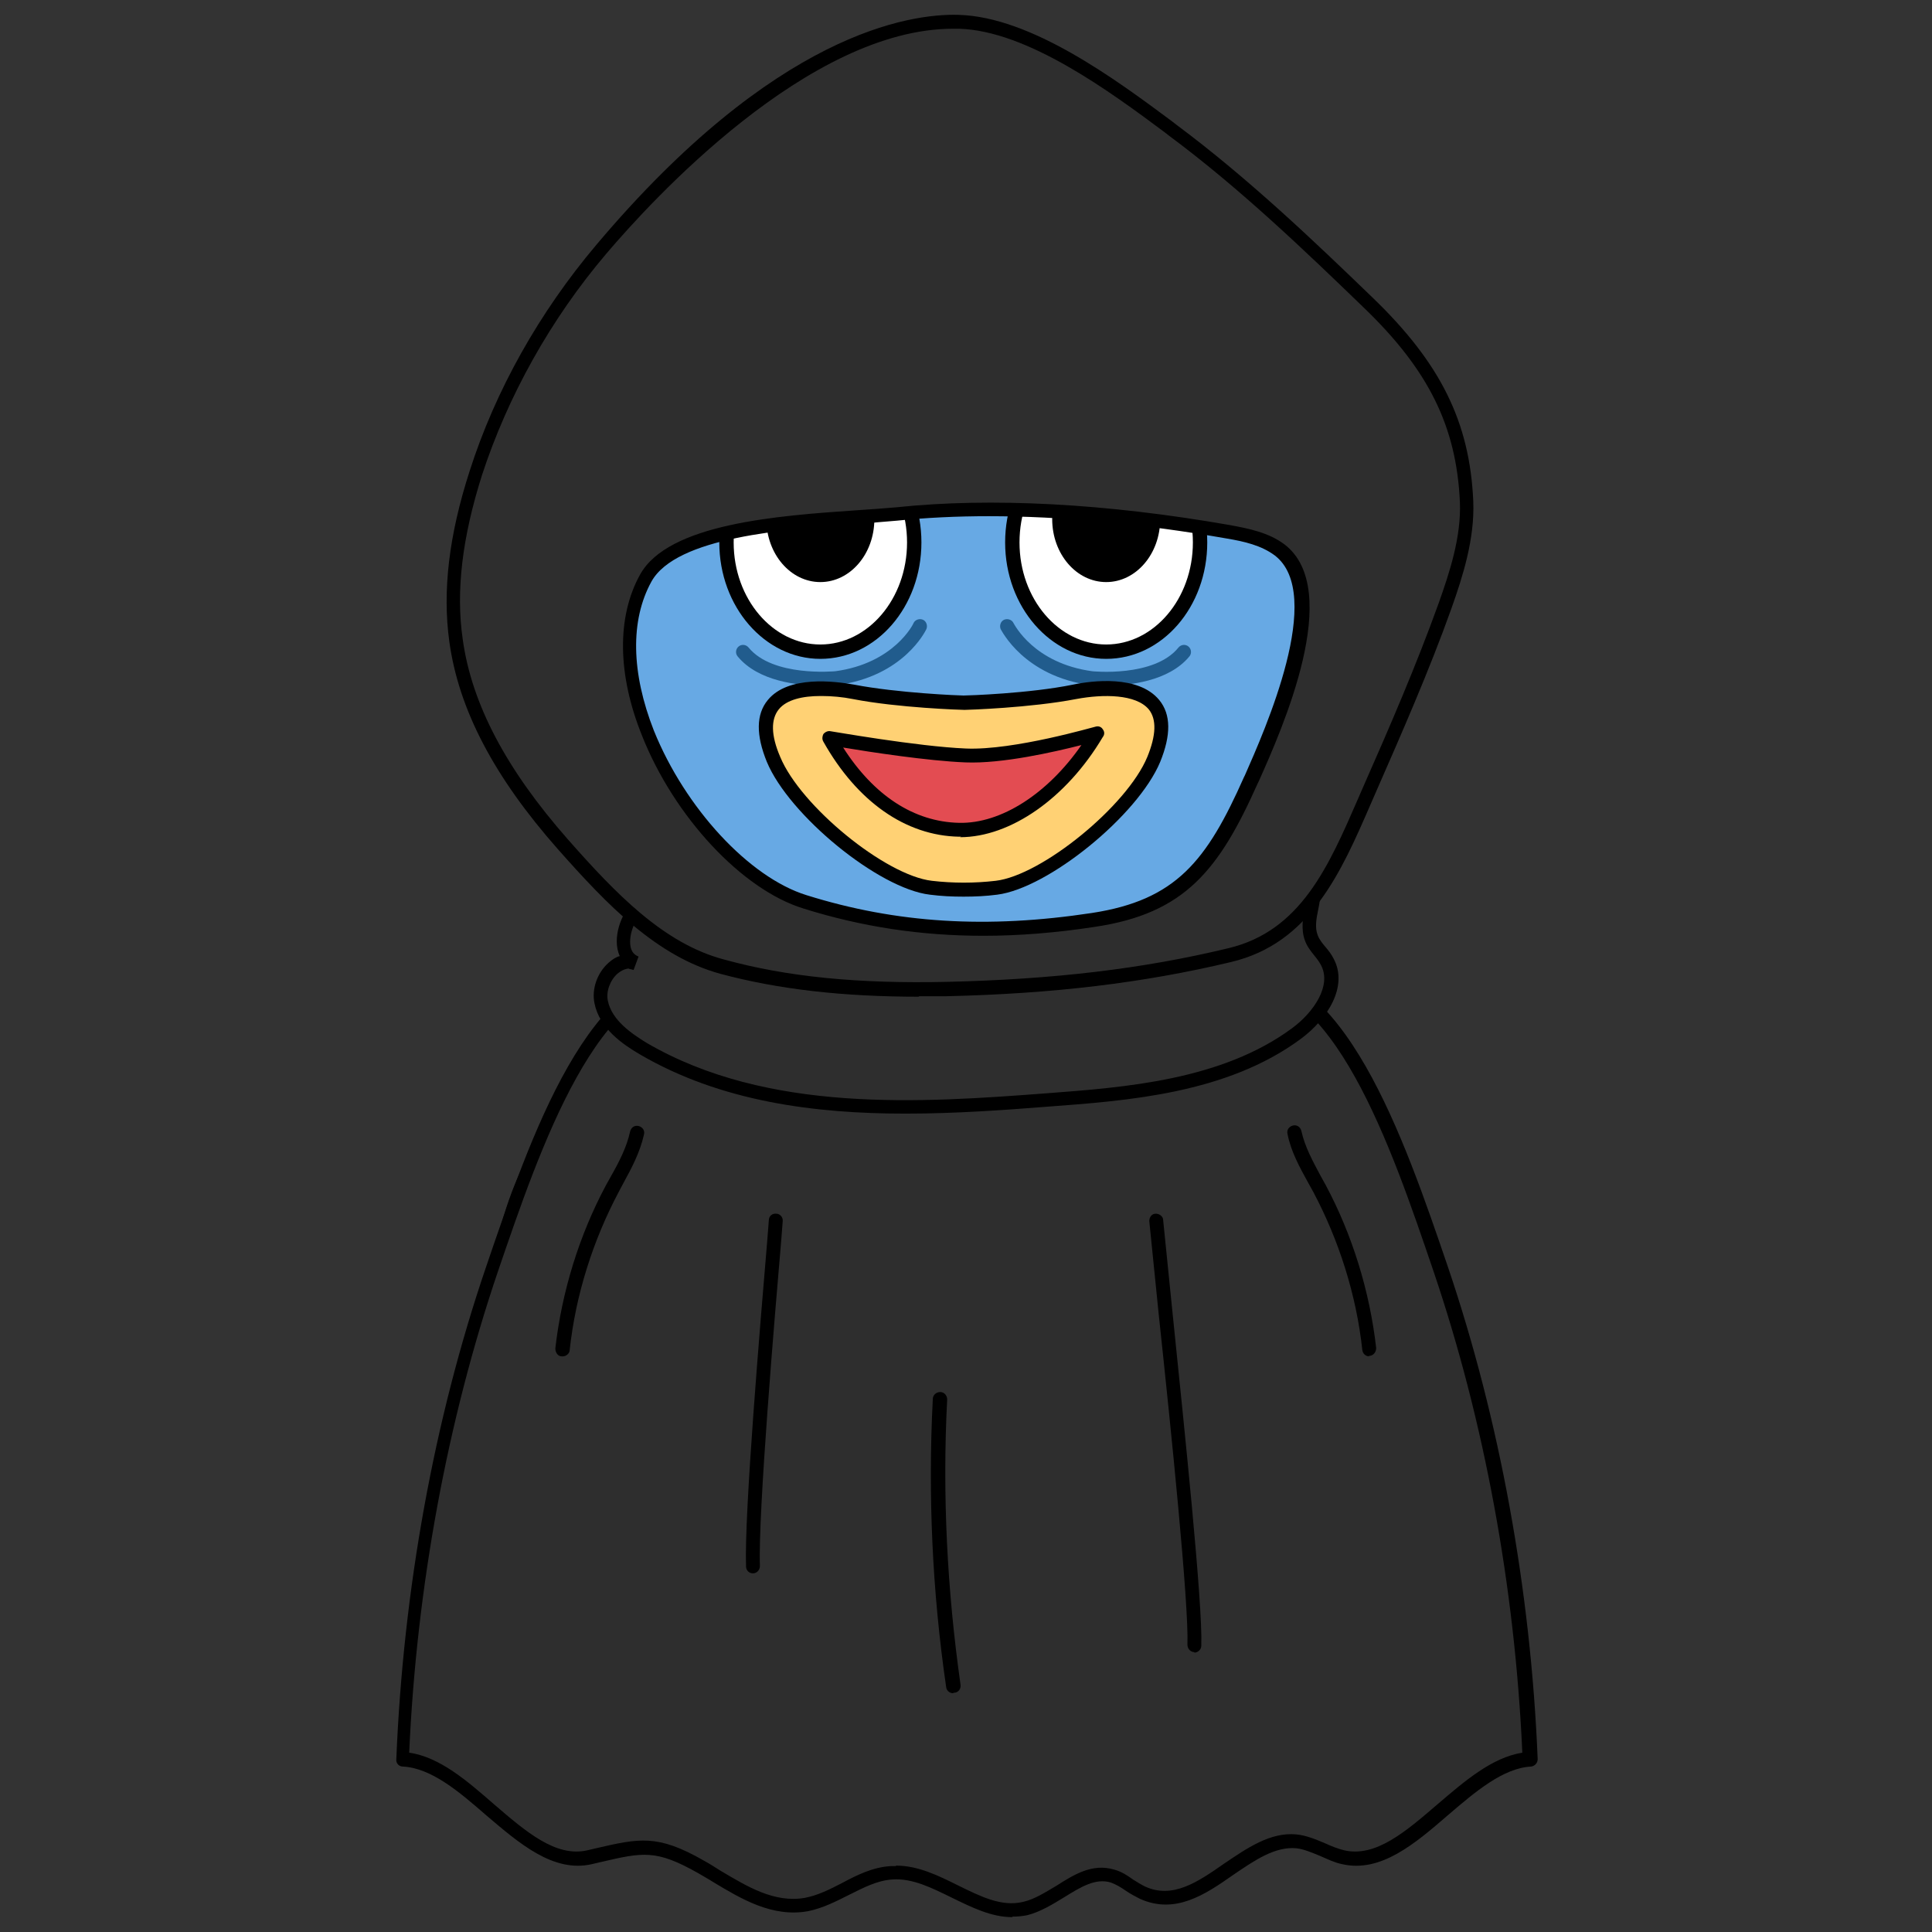 <?xml version="1.0" encoding="UTF-8"?>
<svg xmlns="http://www.w3.org/2000/svg" version="1.1" viewBox="0 0 390 390">
  <rect x="0" y="0" width="390" height="390" fill="#333333" stroke="none"/>
  <!-- Generator: Adobe Illustrator 28.7.1, SVG Export Plug-In . SVG Version: 1.2.0 Build 142)  -->
  <g>
    <g id="_레이어_1" data-name="레이어_1">
      <g>
        <g>
          <g>
            <path d="M164.9,296c-.8.7-.4,6-.5,7.2-.2,2.6-.3,5.1-.5,7.7-.3,5-.6,9.9-.8,14.9-.2,5.1-.4,10.3-.5,15.4,0,4,0,8.1-.4,12.2,0,0-13.4,1-14.9,1.2-5.3.6-10.1,3.2-14.7,5.7-.7.4-1.4.8-1.6,1.6-.1.5,0,1,.2,1.4.8,2.6,2.4,6.5,5.2,7.4,10.8,3.7,27.6,2.2,38.3-1,.4-.1.8-.2,1-.5.3-.3.3-.7.4-1.1,3.6-21.8-1.4-44.6-2.4-66.5,0-1.9-.2-3.9-1.3-5.4-1.1-1.5-6.2-1.4-7.5-.2Z" style="fill: #ffd174;"/>
            <path d="M152.2,374.3c-5.9,0-11.6-.7-16.2-2.3-2.6-.9-4.6-3.7-6.1-8.3-.2-.7-.4-1.4-.2-2.2.3-1.4,1.6-2.1,2.3-2.5,5-2.8,9.9-5.3,15.2-5.9,6.6-.7,11.2-1.1,13.7-1.1.2-2.9.2-5.8.2-8.7v-2.2c0-4.8.2-9.9.5-15.5.2-5,.5-9.9.8-14.9.2-2.6.3-5.1.5-7.7,0-.3,0-.8,0-1.5,0-4.2,0-5.8.9-6.6h0c1.3-1.2,4-1.5,6-1.3,1.2.1,2.9.5,3.7,1.7,1.4,1.9,1.5,4.4,1.6,6.2.3,6.8,1,13.9,1.7,20.7,1.6,15.2,3.2,31,.7,46.2,0,.5-.2,1.2-.7,1.8-.5.6-1.3.9-1.7,1-6.5,1.9-14.9,3.2-23,3.2ZM162.2,354.7c-1.1,0-13.1,1-14.7,1.2-4.9.5-9.3,2.8-14.2,5.6-.7.4-.9.6-.9.7,0,0,0,.2.1.7,1.2,3.6,2.7,5.9,4.3,6.5,10.4,3.6,26.7,2.2,37.5-1,0,0,.3,0,.4-.1,0,0,0-.2,0-.3,2.4-14.8.8-30.4-.7-45.4-.7-6.8-1.4-13.9-1.8-20.8,0-1.9-.2-3.5-1-4.7-.1-.1-.8-.5-2.1-.5-1.5,0-2.7.2-3.2.5-.2.8-.2,3.4-.2,4.6,0,.8,0,1.4,0,1.7-.2,2.6-.3,5.1-.5,7.7-.3,4.9-.6,9.9-.8,14.9-.2,5.6-.4,10.6-.5,15.4v2.2c0,3.3,0,6.7-.4,10.1,0,.6-.4,1-1,1.2-.2,0-.4.1-.5,0ZM165.9,297h0s0,0,0,0ZM164.9,296h0,0Z"/>
          </g>
          <g>
            <path d="M224,296c.8.7.4,6,.5,7.2.2,2.6.3,5.1.5,7.7.3,5,.6,9.9.8,14.9.2,5.1.4,10.3.5,15.4,0,4,0,8.1.4,12.2,0,0,13.4,1,14.9,1.2,5.3.6,10.1,3.2,14.7,5.7.7.4,1.4.8,1.6,1.6.1.5,0,1-.2,1.4-.8,2.6-2.4,6.5-5.2,7.4-10.8,3.7-27.6,2.2-38.3-1-.4-.1-.8-.2-1-.5-.3-.3-.3-.7-.4-1.1-3.6-21.8,1.4-44.6,2.4-66.5,0-1.9.2-3.9,1.3-5.4,1.1-1.5,6.2-1.4,7.5-.2Z" style="fill: #ffd174;"/>
            <path d="M236.8,374.3c-8.1,0-16.5-1.3-23-3.2-.4-.1-1.2-.4-1.7-1-.5-.6-.6-1.3-.7-1.8-2.5-15.2-.9-31,.7-46.2.7-6.8,1.4-13.8,1.7-20.7,0-1.9.2-4.2,1.6-6.2.8-1.2,2.5-1.6,3.7-1.7,2-.2,4.7.1,6,1.3.9.8,1,2.5.9,6.6,0,.7,0,1.2,0,1.5.2,2.6.3,5.1.5,7.7.3,5,.6,9.9.8,14.9.3,5.6.4,10.7.5,15.5v2.2c0,2.8,0,5.8.3,8.6,2.1,0,6,.3,13.7,1.1,5.4.6,10.3,3.1,15.2,5.9.7.4,1.9,1.1,2.3,2.5.2.8,0,1.5-.2,2.2-1.5,4.6-3.5,7.4-6.1,8.3-4.6,1.6-10.3,2.3-16.2,2.3ZM214.3,368.3c0,0,.2,0,.3,0,10.7,3.2,27,4.6,37.5,1,1.6-.6,3.1-2.9,4.3-6.5.1-.4.1-.6.1-.7,0-.1-.2-.3-.9-.7-4.9-2.7-9.3-5-14.2-5.6-1.6-.2-13.6-1.1-14.7-1.2-.2,0-.4,0-.5,0-.5-.2-.9-.7-1-1.2-.3-3.3-.3-6.7-.3-10v-2.2c0-4.8-.2-9.8-.5-15.4-.2-5-.5-9.9-.8-14.9-.2-2.6-.3-5.1-.5-7.7,0-.3,0-1,0-1.7,0-1.1,0-3.7-.2-4.6-.5-.3-1.7-.6-3.2-.5-1.3,0-2,.4-2.1.5-.8,1.1-.9,2.7-1,4.6-.3,6.9-1.1,14-1.8,20.8-1.5,15-3.1,30.6-.7,45.4,0,.1,0,.4,0,.4,0,0,0,0,0,0ZM223,297h0s0,0,0,0ZM223,297h0Z"/>
          </g>
          <g>
            <path d="M151.9,289.1v27.1c0,0,19,4.7,31.9,0v-15.4" style="fill: #265176;"/>
            <path d="M169.8,319.7c-9.3,0-17.6-2-18.1-2.1-.6-.2-1.1-.7-1.1-1.4v-27.1c0-.8.6-1.4,1.3-1.4h0c.8,0,1.4.6,1.4,1.4v25.9c4.1.9,18.5,3.5,29.1.1v-14.4c0-.8.6-1.4,1.4-1.4s1.4.6,1.4,1.4v15.4c0,.6-.4,1.1-.9,1.3-4.5,1.6-9.7,2.2-14.5,2.2Z"/>
          </g>
          <g>
            <path d="M237,289.1v27.1c0,0-19,4.7-31.9,0v-15.4" style="fill: #265176;"/>
            <path d="M219.2,319.7c-4.9,0-10-.5-14.5-2.2-.6-.2-.9-.7-.9-1.3v-15.4c0-.8.6-1.4,1.4-1.4s1.4.6,1.4,1.4v14.4c10.6,3.4,25,.7,29-.1v-25.9c0-.8.7-1.4,1.5-1.4h0c.8,0,1.4.6,1.4,1.4v27.1c0,.7-.5,1.2-1.2,1.4-.5.1-8.8,2.1-18.1,2.1Z"/>
          </g>
          <g>
            <path d="M118.8,216.5c-10.1,13.8-19.1,30-17.6,47,.2,2.7.8,5.6,2.7,7.6,1.9,2,5.4,2.6,7.3.6.9-1,1.2-2.4,2.3-3.3s2.5-.7,3.9-1c3.3-.7,4.5-2.6,5.3-5.8,1.9,1.2,4.6-.2,5.6-2.2s1-4.4.9-6.6c0-10.5,1.7-22.7,5.9-32.4,3.6-8.2,10.8-14.4,13.4-23.1,1-3.5.8-9.2-4.1-9.5-3.2-.2-6.2,4.8-8.1,6.9-6.2,6.9-12.1,14.2-17.6,21.7Z" style="fill: #ffd174;"/>
            <path d="M108.1,274.4c-2,0-3.9-.8-5.3-2.3-2.3-2.5-2.9-6-3.1-8.4-1.6-18.5,8.7-35.4,17.9-48h0c5.5-7.5,11.4-14.9,17.7-21.8.4-.4.8-1,1.3-1.5,2-2.5,4.7-6,8-5.8,1.9,0,3.5.9,4.5,2.4,1.8,2.6,1.6,6.4.8,8.9-1.5,5.1-4.6,9.3-7.5,13.5-2.2,3.1-4.5,6.3-6,9.8-3.8,8.5-5.9,20.1-5.8,31.8v.4c0,2.2,0,4.7-1.1,6.9-.8,1.5-2.3,2.7-3.9,3.2-.7.2-1.3.2-2,.1-.8,2.5-2.3,4.6-6,5.4-.5,0-.9.1-1.4.2-.9,0-1.4.1-1.9.6-.3.3-.6.8-.9,1.3-.3.6-.7,1.2-1.2,1.8-1,1.1-2.5,1.7-4.1,1.7h0ZM119.9,217.3h0c-8.9,12.2-18.9,28.5-17.4,46.1.3,3.3,1,5.3,2.3,6.7.8.8,2.1,1.5,3.2,1.4.6,0,1.4-.1,2-.8.3-.3.5-.7.8-1.2.4-.7.8-1.6,1.6-2.2,1.2-1,2.4-1.1,3.4-1.2.3,0,.7,0,1.1-.1,2.4-.5,3.4-1.6,4.2-4.7.1-.4.4-.8.8-1,.4-.2.9-.1,1.3,0,.4.2.9.3,1.5.1.9-.2,1.7-.9,2.1-1.8.8-1.6.8-3.5.8-5.5v-.4c0-12.1,2.1-24.1,6.1-32.9,1.7-3.7,4-7.1,6.3-10.3,2.9-4.1,5.7-8,7.1-12.6.6-2,.7-4.9-.4-6.4-.5-.7-1.3-1.1-2.4-1.2-1.9,0-4.1,2.8-5.6,4.7-.5.6-1,1.2-1.4,1.7-6.2,6.9-12.1,14.1-17.5,21.6Z"/>
          </g>
          <g>
            <path d="M270.2,216.5c10.1,13.8,19.1,30,17.6,47-.2,2.7-.8,5.6-2.7,7.6s-5.4,2.6-7.3.6c-.9-1-1.2-2.4-2.3-3.3-1.2-1-2.5-.7-3.9-1-3.3-.7-4.5-2.6-5.3-5.8-1.9,1.2-4.6-.2-5.6-2.2-1-2-1-4.4-.9-6.6,0-10.5-1.7-22.7-5.9-32.4-3.6-8.2-10.8-14.4-13.4-23.1-1-3.5-.8-9.2,4.1-9.5,3.2-.2,6.2,4.8,8.1,6.9,6.2,6.9,12.1,14.2,17.6,21.7Z" style="fill: #ffd174;"/>
            <path d="M280.8,274.4h0c-1.6,0-3.1-.6-4.1-1.7-.5-.6-.9-1.2-1.2-1.8-.3-.5-.6-1.1-.9-1.3-.5-.4-1-.5-1.9-.5-.4,0-.9,0-1.4-.2-3.7-.7-5.2-2.9-6-5.4-.6,0-1.3,0-2-.1-1.6-.4-3.1-1.7-3.9-3.2-1.2-2.2-1.1-4.7-1.1-6.9v-.4c0-11.7-2-23.3-5.8-31.8-1.5-3.5-3.8-6.7-6-9.8-2.9-4.1-5.9-8.4-7.5-13.5-.8-2.5-1-6.3.8-8.9,1-1.5,2.6-2.3,4.5-2.4,3.2-.2,6,3.3,8,5.8.5.6.9,1.1,1.3,1.5,6.3,6.9,12.2,14.3,17.7,21.8,9.2,12.6,19.5,29.5,17.9,48-.2,2.7-.8,6-3.1,8.4-1.3,1.4-3.3,2.3-5.3,2.3ZM266.3,260.2c.2,0,.4,0,.6.1.4.2.7.5.8,1,.7,3.1,1.7,4.2,4.2,4.7.4,0,.7.1,1.1.1,1.1,0,2.2.2,3.4,1.2.8.6,1.2,1.5,1.6,2.2.3.5.5.9.8,1.2.6.6,1.4.8,2,.8,1.2,0,2.4-.5,3.2-1.4,1.7-1.8,2.1-4.5,2.3-6.7,1.5-17.6-8.5-33.9-17.4-46.1h0c-5.4-7.5-11.3-14.7-17.5-21.6-.4-.5-.9-1-1.4-1.7-1.5-1.9-3.8-4.8-5.6-4.7-1.1,0-1.8.4-2.4,1.2-1.1,1.5-1,4.4-.4,6.4,1.4,4.6,4.2,8.5,7.1,12.6,2.3,3.2,4.7,6.6,6.3,10.3,3.9,8.9,6.1,20.9,6.1,32.9v.4c0,2.1,0,4,.8,5.5.4.8,1.3,1.5,2.1,1.8.6.2,1,.1,1.5-.1.2-.1.5-.2.7-.2Z"/>
          </g>
          <g>
            <path d="M265,209.5c1-1,1.1-2.6.3-3.8-3.6-5.3-13.8-18.8-20.9-17.7-7.9,1.2-.2,19.4,5.7,31.1.9,1.8,3.4,2.2,4.8.7l10-10.3Z" style="fill: #fff;"/>
            <path d="M252.8,222.1c-.2,0-.4,0-.7,0-1.4-.2-2.6-1.1-3.3-2.4-7.9-15.7-10.8-26-8.4-30.5.8-1.5,2.1-2.4,3.8-2.7,7.6-1.1,17.2,11,22.3,18.3,1.2,1.7,1,4.1-.5,5.6l-10,10.3c-.8.9-2,1.3-3.2,1.3ZM245.3,189.3c-.2,0-.4,0-.6,0-.8.1-1.3.5-1.7,1.1-1.8,3.5,1.3,13.6,8.5,27.9.2.5.6.8,1.2.8.5,0,1,0,1.4-.5l10-10.3c.5-.5.6-1.4.2-2-5.8-8.4-13.7-17.2-18.9-17.2Z"/>
          </g>
          <g>
            <path d="M123.9,209.5c-1-1-1.1-2.6-.3-3.8,3.6-5.3,13.8-18.8,20.9-17.7,7.9,1.2.2,19.4-5.7,31.1-.9,1.8-3.4,2.2-4.8.7l-10-10.3Z" style="fill: #fff;"/>
            <path d="M136.1,222.1c-1.2,0-2.3-.5-3.2-1.3l-10-10.3c-1.5-1.5-1.7-3.9-.5-5.6,5.1-7.3,14.7-19.4,22.3-18.3,1.7.3,3,1.2,3.8,2.7,2.3,4.5-.5,14.7-8.4,30.5-.6,1.3-1.8,2.1-3.3,2.4-.2,0-.5,0-.7,0ZM143.7,189.3c-5.2,0-13.1,8.7-18.9,17.2-.4.6-.4,1.4.2,2h0l10,10.3c.4.4.9.5,1.4.5.5,0,.9-.4,1.2-.8,7.2-14.2,10.3-24.4,8.5-27.9-.3-.7-.9-1-1.7-1.1-.2,0-.4,0-.6,0Z"/>
          </g>
          <path d="M277.9,264s0,0-.1,0c-.8,0-1.4-.8-1.3-1.6.7-7.1-.3-14.3-3-20.9-.3-.7,0-1.6.8-1.9.7-.3,1.6,0,1.9.8,2.9,7,4,14.7,3.2,22.2,0,.7-.7,1.3-1.4,1.3Z" style="fill: #c48200;"/>
          <path d="M269.2,257.3h0c-.8,0-1.4-.7-1.4-1.5.1-2.8.2-5.2,0-7.5-.3-2.7-1.1-4.9-2.2-6.7-.4-.7-.2-1.5.4-2,.7-.4,1.5-.2,2,.4,1.4,2.1,2.3,4.8,2.6,7.9.3,2.8.2,5.7,0,8,0,.8-.7,1.4-1.4,1.4Z" style="fill: #c48200;"/>
          <g>
            <g>
              <path d="M263.3,102c3.4,41.9-7.6,68.7-13.3,84.4l-.5-.2h-110.6c-5.8-15.8-16.6-42.6-13.2-84.2,4.3-52.9,68.8-49,68.8-49,0,0,64.5-3.9,68.8,49Z" style="fill: #67a9e4;"/>
              <path d="M250,186.5c-1.5,4.2-2.7,7.6-3.1,10.3-1.1,6.6.3,14,.8,20.7.9,10.7,1.8,21.3,1.8,32,0,4.2,0,8.7-.3,13.1h-109.7c-.4-6.4-.2-12.9,0-18.4.4-15.1,5-32.4,2.5-47.3-.4-2.8-1.6-6.2-3.2-10.5,8.3,1.7,14.1,2.2,21.3,7.1,9.6,6.6,21,11.6,32.8,11.1,11.1-.5,21.4,4.9,31.8-2.4,4.2-2.9,7-7.2,10.7-10.7,4-3.9,8.8-3.7,14.1-5.2l.5.2Z" style="fill: #fff;"/>
              <path d="M249.5,262.5c0,0-.2,0-.3,0,0,0,0,0,0,0h.2Z" style="fill: #67a9e4;"/>
              <path d="M249.3,262.5s0,0,0,0c-49.9,16.1-109.7,0-109.7,0h109.7Z" style="fill: #fff;"/>
              <path d="M249.2,262.6c-.8,12.6-4,25.1-15.7,31.4-24.7,13.4-55.5,13.8-79.7-.9-10.3-6.3-13.4-18.4-14.2-30.6,0,0,59.7,16.2,109.7,0Z" style="fill: #265176;"/>
              <path d="M138.9,186.3h110.6c-5.3,1.4-10,1.3-14.1,5.2-3.7,3.5-6.5,7.8-10.7,10.7-10.4,7.3-20.7,1.9-31.8,2.4-11.8.5-23.2-4.5-32.8-11.1-7.1-4.9-13-5.5-21.3-7.1Z" style="fill: #67a9e4;"/>
            </g>
            <g>
              <path d="M193.9,305.6c-14.4,0-28.5-3.8-40.9-11.3-12-7.3-14.2-21.6-14.9-31.7-.4-5.9-.2-11.8,0-17v-1.6c.2-5.5.9-11.5,1.6-17.2,1.2-10.1,2.5-20.5,1-29.8-.4-2.8-1.7-6.4-3.1-10.2l-.9-2.4c-5.9-15.9-15.7-42.5-12.4-82.5,4.4-53.6,69.7-50.3,70.3-50.3.5,0,65.8-3.3,70.2,50.3,3.2,39.9-6.6,66.5-12.4,82.4l-1,2.7c-1.5,4.2-2.7,7.5-3.1,10-.8,4.8-.2,10.2.3,15.4.2,1.7.4,3.3.5,4.9.9,10.5,1.8,21.3,1.8,32.1,0,4,0,8.6-.3,13.2,0,0,0,.2,0,.3-.7,10.5-3.2,25.2-16.5,32.4-12.7,6.9-26.6,10.3-40.3,10.3ZM191.8,54.4c-5.3,0-17.4.5-29.7,4.7-21.5,7.3-33.3,21.8-35,43.1-3.2,39.3,6.5,65.6,12.3,81.2l.9,2.4c1.4,3.9,2.8,7.7,3.3,10.7,1.6,9.7.3,20.3-1,30.6-.7,5.9-1.4,11.6-1.6,17v1.6c-.2,5.1-.4,11,0,16.7,1,15.1,5.3,24.4,13.5,29.4,23.2,14.1,53.2,14.5,78.3.9,9.3-5.1,14-14.4,15-30.3,0,0,0-.2,0-.3.3-4.4.3-8.9.2-12.8,0-10.6-1-21.4-1.8-31.9-.1-1.6-.3-3.2-.5-4.9-.6-5.4-1.2-10.9-.3-16.1.4-2.8,1.6-6.2,3.2-10.5l1-2.7c5.8-15.7,15.4-41.9,12.2-81.1-1.7-21.3-13.5-35.8-35-43.1-16.2-5.5-32.2-4.6-32.3-4.6,0,0-1.1,0-2.8,0Z"/>
              <path d="M211.9,207.4c-2.9,0-5.8-.4-8.6-.7-3.3-.4-6.8-.9-10.2-.7-10.8.5-22.1-3.3-33.7-11.4-5.9-4.1-11-5.1-17.5-6.3-1-.2-2.1-.4-3.2-.6-.8-.2-1.3-.9-1.1-1.7.2-.8.9-1.3,1.7-1.1,1.1.2,2.2.4,3.2.6,6.8,1.3,12.2,2.3,18.6,6.8,11.1,7.7,21.8,11.3,31.9,10.8,3.7-.2,7.3.3,10.7.7,7,.9,13.7,1.8,20.3-2.9,2.5-1.7,4.4-3.9,6.5-6.3,1.3-1.4,2.6-2.9,4-4.3,3.3-3.1,6.9-3.9,10.8-4.6,1.3-.3,2.6-.5,3.9-.9.8-.2,1.5.2,1.7,1,.2.8-.2,1.5-1,1.7-1.4.4-2.8.7-4.1.9-3.6.7-6.7,1.3-9.3,3.9-1.3,1.3-2.6,2.7-3.8,4.1-2.1,2.4-4.3,4.8-7,6.7-4.6,3.2-9.1,4.1-13.6,4.1Z"/>
              <path d="M198.9,271.1c-32.5,0-59.3-7.1-59.7-7.2-.8-.2-1.2-1-1-1.7.2-.8,1-1.2,1.7-1,.6.2,59.9,15.9,108.9,0,.1,0,.3,0,.4,0v.8l.3.6.4,1.4c0,0-.2,0-.4.1-16.6,5.3-34.4,7.1-50.7,7.1Z"/>
            </g>
          </g>
          <path d="M165.7,138.4c-4.5,0-12.6-.8-16.8-5.9-.5-.6-.4-1.5.2-2,.6-.5,1.5-.4,2,.2,4.9,6,17.3,4.8,17.5,4.8,11.9-1.6,15.8-9.6,15.8-9.7.3-.7,1.2-1,1.9-.7.7.3,1,1.2.7,1.9-.2.4-4.6,9.5-18,11.3-.2,0-1.4.1-3.2.1Z" style="fill: #215c8d;"/>
          <path d="M223.3,138.4c-1.8,0-3-.1-3.2-.1-13.4-1.8-17.9-11-18.1-11.3-.3-.7,0-1.6.7-1.9.7-.3,1.6,0,1.9.7.2.3,4.1,8.1,15.9,9.7,0,0,12.5,1.3,17.4-4.8.5-.6,1.4-.7,2-.2.6.5.7,1.4.2,2-4.2,5.1-12.3,5.9-16.8,5.9Z" style="fill: #215c8d;"/>
          <g>
            <ellipse cx="223.3" cy="109.5" rx="19" ry="22" style="fill: #fff;"/>
            <path d="M223.3,133c-11.2,0-20.4-10.5-20.4-23.5s9.1-23.5,20.4-23.5,20.4,10.5,20.4,23.5-9.1,23.5-20.4,23.5ZM223.3,88.9c-9.7,0-17.5,9.2-17.5,20.6s7.9,20.6,17.5,20.6,17.5-9.2,17.5-20.6-7.9-20.6-17.5-20.6Z"/>
          </g>
          <ellipse cx="223.3" cy="104.8" rx="10.9" ry="12.7"/>
          <g>
            <ellipse cx="165.6" cy="109.5" rx="19" ry="22" style="fill: #fff;"/>
            <path d="M165.6,133c-11.2,0-20.4-10.5-20.4-23.5s9.1-23.5,20.4-23.5,20.4,10.5,20.4,23.5-9.1,23.5-20.4,23.5ZM165.6,88.9c-9.7,0-17.5,9.2-17.5,20.6s7.9,20.6,17.5,20.6,17.5-9.2,17.5-20.6-7.9-20.6-17.5-20.6Z"/>
          </g>
          <ellipse cx="165.6" cy="104.8" rx="10.9" ry="12.7"/>
          <g>
            <path d="M194.5,141.9s-13.1-.4-22.4-2.2c-9.3-1.8-21.9-.7-16,13.6,4.2,10.2,21.9,24.7,31.7,25.9,4.4.5,8.9.5,13.3,0,9.8-1.2,27.5-15.7,31.7-25.9,5.9-14.3-6.7-15.4-16-13.6-9.3,1.8-22.4,2.2-22.4,2.2Z" style="fill: #ffd174;"/>
            <path d="M194.5,181c-2.3,0-4.5-.1-6.8-.4-10.3-1.2-28.4-16-32.9-26.8-2.2-5.4-2.2-9.6.2-12.5,4.1-5,13.5-3.8,17.4-3.1,8.8,1.7,21.3,2.2,22.1,2.2.8,0,13.3-.4,22.1-2.2,3.8-.8,13.2-2,17.4,3.1,2.4,2.9,2.4,7.1.2,12.5-4.5,10.8-22.6,25.5-32.9,26.8-2.3.3-4.5.4-6.8.4ZM165.6,140.5c-3.5,0-6.8.7-8.4,2.7-1.6,2-1.6,5.2.3,9.6,4.1,9.9,21.2,23.9,30.6,25,4.3.5,8.6.5,12.9,0,9.3-1.1,26.5-15.1,30.6-25,1.8-4.4,1.9-7.6.3-9.6-2.6-3.1-9.2-3.1-14.6-2.1-9.3,1.8-22.1,2.2-22.6,2.2,0,0,0,0,0,0-.5,0-13.4-.4-22.6-2.2-2-.4-4.2-.6-6.2-.6Z"/>
          </g>
          <g>
            <path d="M221.6,148s-16.5,4.9-26.6,4.5c-10.1-.4-27.6-3.5-27.6-3.5,6.9,12.2,16.2,18.3,26.2,18.5,10,.2,20.9-7.6,28-19.5Z" style="fill: #e34c52;"/>
            <path d="M194,168.9c-.1,0-.3,0-.4,0-10.8-.2-20.6-7.1-27.4-19.2-.3-.5-.2-1.1,0-1.5.3-.4.9-.7,1.4-.6.2,0,17.6,3.1,27.4,3.5,9.7.4,25.9-4.4,26.1-4.4.6-.2,1.2,0,1.5.5.4.5.4,1.1,0,1.6-7.3,12.3-18.6,20.2-28.8,20.2ZM170.2,150.9c6.2,9.7,14.3,15,23.4,15.2,8.5.2,17.9-5.9,24.7-15.7-5.5,1.4-16,3.8-23.4,3.5-7.6-.3-19.3-2.1-24.7-3Z"/>
          </g>
          <g>
            <path d="M185,64.9c-.4-.3-.7-.6-.9-1-1.7-2.8-1.7-8.7-2.3-11.9-1.3-7.7-2.2-15.5-2.8-23.3-.2-3-.1-6.5,2.3-8.3,1.9-1.4,4.8-1,6.7.5,1.9,1.5,3,3.7,3.7,6,.6-3.8,1.3-7.7,3.5-10.8,2.2-3.1,6.4-5.2,9.9-3.8,2.4,1,4,3.4,4.7,5.9s.5,5.2.2,7.7c-1,8.2-2.1,16.3-4.1,24.3-.7,2.6-1.4,9.1-3.5,10.9-1.6,1.4-6.4,2.8-8.6,3.7-2.6,1.1-6.5,1.7-8.6.1Z" style="fill: #ffd174;"/>
            <path d="M188.6,67.3c-1.6,0-3.2-.3-4.4-1.2-.5-.4-1-.9-1.3-1.4-1.4-2.3-1.8-6-2.1-9.3-.1-1.2-.2-2.2-.4-3.1-1.3-7.7-2.3-15.6-2.8-23.5-.2-3.3-.1-7.4,2.9-9.5,2.3-1.7,5.8-1.5,8.4.5.9.7,1.6,1.5,2.3,2.5.6-2.4,1.4-4.8,2.9-6.9,2.4-3.5,7.2-6.1,11.6-4.3,2.6,1.1,4.7,3.6,5.5,6.8.7,2.7.5,5.6.2,8.3-.9,7.8-2.1,16.2-4.1,24.5-.1.6-.3,1.3-.5,2.2-.8,4.2-1.7,7.8-3.5,9.4-1.4,1.2-4.2,2.2-6.8,3.1-.8.3-1.6.6-2.2.8-1.6.7-3.7,1.2-5.6,1.2ZM184,20.9c-.7,0-1.4.2-2,.6-1.9,1.3-1.9,4.4-1.7,7,.6,7.7,1.5,15.5,2.8,23.2.2.9.3,2.1.4,3.3.3,2.8.6,6.3,1.7,8,.2.2.3.5.6.6h0c1.6,1.1,4.8.7,7.2-.3.6-.3,1.4-.5,2.3-.9,2.1-.7,4.9-1.7,5.8-2.6,1.3-1.1,2.1-5.3,2.6-7.8.2-.9.3-1.7.5-2.3,2-8.1,3.2-16.4,4.1-24.2.3-2.8.4-5.1-.1-7.2-.6-2.3-2-4.2-3.8-4.9-3-1.2-6.5.8-8.2,3.3-2,2.9-2.7,6.8-3.2,10.2-.1.7-.6,1.1-1.3,1.2-.7,0-1.3-.4-1.5-1-.8-2.5-1.8-4.2-3.2-5.3-.8-.6-1.9-1-3-1Z"/>
          </g>
          <path d="M111.1,264c-.7,0-1.3-.5-1.4-1.3-.8-7.5.4-15.2,3.2-22.2.3-.7,1.1-1.1,1.9-.8.7.3,1.1,1.1.8,1.9-2.7,6.6-3.7,13.8-3,20.9,0,.8-.5,1.5-1.3,1.6,0,0,0,0-.1,0Z" style="fill: #c48200;"/>
          <path d="M119.7,257.3c-.8,0-1.4-.6-1.4-1.4-.1-2.4-.2-5.2,0-8,.4-3.1,1.2-5.8,2.6-7.9.4-.7,1.3-.9,2-.4.7.4.8,1.3.4,2-1.1,1.8-1.9,4-2.2,6.7-.3,2.5-.2,5.2,0,7.5,0,.8-.6,1.4-1.4,1.5h0Z" style="fill: #c48200;"/>
          <path d="M191.3,54.4c-.7,0-1.4-.6-1.4-1.3l-1.4-16c0-.8.5-1.5,1.3-1.5.8,0,1.5.5,1.5,1.3l1.4,16c0,.8-.5,1.5-1.3,1.5,0,0,0,0-.1,0Z" style="fill: #c48200;"/>
          <path d="M198.3,46.4c0,0-.1,0-.2,0-.8-.1-1.3-.8-1.2-1.6l2.4-18.9c0-.8.8-1.3,1.6-1.2.8.1,1.3.8,1.2,1.6l-2.4,18.9c0,.7-.7,1.2-1.4,1.2Z" style="fill: #c48200;"/>
          <path d="M197.4,259.7c-12.2,0-21.8-2.3-22.4-2.5-.8-.2-1.2-1-1-1.7.2-.8,1-1.2,1.7-1,.2,0,21.8,5.2,41.1,0,.8-.2,1.5.2,1.7,1,.2.8-.2,1.5-1,1.7-6.8,1.8-13.8,2.5-20.1,2.5Z"/>
          <path d="M217.9,364.3c-.6,0-1.2-.4-1.4-1.1-1-3.9-.8-26.7-.8-29.3,0-.8.6-1.4,1.4-1.4.8,0,1.4.6,1.4,1.4,0,6.9,0,25.6.7,28.5.2.8-.3,1.5-1,1.7-.1,0-.2,0-.3,0Z" style="fill: #c48200;"/>
          <path d="M170.8,364.3s0,0-.1,0c-.8,0-1.4-.7-1.3-1.5.2-2.4,0-10.2,0-10.3,0-.8.6-1.4,1.4-1.5.7,0,1.4.6,1.5,1.4,0,.3.2,8,0,10.6,0,.7-.7,1.3-1.4,1.3Z" style="fill: #c48200;"/>
          <path d="M167.9,347c-.8,0-1.4-.6-1.4-1.4v-13.5c0-.8.6-1.4,1.4-1.4s1.4.6,1.4,1.4v13.5c0,.8-.6,1.4-1.4,1.4Z" style="fill: #c48200;"/>
          <path d="M211.3,216.5c-3.7,0-7.3-.6-10.8-1.7-.6-.2-1.1-.4-1.7-.6-1.5-.5-2.9-1-4.4-1.2-1.3-.2-2.7-.1-4.2,0-.5,0-1,0-1.5,0-6.8.2-13.6-1.6-19.6-4.9-.7-.4-.9-1.2-.6-1.9.4-.7,1.3-.9,1.9-.6,5.5,3.1,11.9,4.6,18.2,4.5.5,0,.9,0,1.4,0,1.5,0,3.1-.1,4.7.1,1.7.3,3.4.8,4.9,1.4.5.2,1.1.4,1.6.6,9.8,3.2,21.1,1.4,29.4-4.8.6-.5,1.5-.3,2,.3s.3,1.5-.3,2c-6.1,4.5-13.6,6.9-21.2,6.9Z"/>
        </g>
        <g>
          <g>
            <g>
              <path d="M290.7,256.3c-8.7-25.7-20.8-60.9-41.4-59.4-6.5.5-12.9.9-19.4,1.4-9.7.7-13.7,8.1-22.4,9.5s-22.2,3.3-30.3-.3c-3-1.3-4.5-5.5-7.7-7.2-2.9-1.5-6.3-1.8-9.5-2-6.5-.5-12.9-.9-19.4-1.4-20.6-1.5-32.7,33.6-41.4,59.4-10.3,30.4-16.6,64.3-18,98.9,13.4.7,24.5,22.8,37.8,19.8,10.1-2.3,13-3.5,22.5,1.9,6.5,3.7,13.3,9,21.3,7.6,6-1.1,11-6,17.1-6.4,9.5-.7,17.7,9.4,27,7.2,6.2-1.5,11.4-8.4,17.5-6.5,2.2.7,3.9,2.4,6,3.4,11.5,5.2,20.2-11.3,31.1-10.4,3.2.3,6.2,2.5,9.4,3.2,13.3,3.1,24.3-19.1,37.8-19.8-1.4-34.5-7.7-68.5-18-98.9Z" style="fill: #2e2e2e;"/>
              <path d="M204.3,387c-4.2,0-8.2-2-12.1-3.9-4.1-2-8-4-12.1-3.7-3,.2-5.7,1.6-8.7,3.1-2.6,1.3-5.3,2.7-8.3,3.3-7.2,1.3-13.5-2.5-19-5.8-1.1-.7-2.2-1.3-3.2-1.9-8.5-4.8-11.1-4.2-19.7-2.2l-1.7.4c-7.8,1.8-14.7-4.2-21.4-9.9-5.4-4.7-11-9.5-16.8-9.8-.8,0-1.4-.7-1.3-1.5,1.4-34.2,7.6-68.5,18.1-99.3,8.9-26.1,21-61.9,42.9-60.3l19.4,1.4c2.9.2,6.8.5,10,2.2,1.8,1,3.1,2.5,4.3,4,1.1,1.3,2.1,2.6,3.3,3.1,8.2,3.7,23.1,1.2,29.5.2,3.8-.6,6.6-2.4,9.6-4.4,3.6-2.3,7.4-4.7,12.9-5.1l19.4-1.4c21.8-1.6,34,34.2,42.9,60.3h0c10.4,30.7,16.7,65.1,18.1,99.3,0,.8-.6,1.4-1.3,1.5-5.7.3-11.3,5.1-16.8,9.8-6.7,5.8-13.6,11.7-21.4,9.9-1.5-.3-2.9-1-4.3-1.6-1.7-.7-3.3-1.4-4.9-1.6-4.3-.4-8.4,2.4-12.8,5.4-5.7,4-11.7,8-18.8,4.8-1-.5-1.9-1-2.8-1.6-1-.7-2-1.3-3.1-1.7-3.1-.9-6,.9-9.4,3-2.3,1.4-4.7,2.9-7.4,3.6-1,.2-2,.3-3,.3ZM180.9,376.6c4.4,0,8.5,2,12.5,4,4.5,2.2,8.8,4.4,13.2,3.3,2.2-.5,4.4-1.9,6.6-3.2,3.6-2.3,7.3-4.6,11.7-3.3,1.5.4,2.7,1.2,3.8,2,.8.5,1.6,1,2.4,1.4,5.6,2.6,10.7-.9,16-4.6,4.6-3.1,9.3-6.4,14.6-5.9,2,.2,3.9,1,5.8,1.8,1.3.6,2.6,1.1,3.8,1.4,6.4,1.5,12.5-3.8,18.9-9.3,5.4-4.6,10.9-9.4,17.1-10.4-1.5-33.5-7.7-67-17.9-97.1h0c-8.6-25.3-20.3-59.8-40-58.4l-19.4,1.4c-4.8.3-8.1,2.5-11.6,4.7-3.1,2-6.4,4.1-10.7,4.8-10.9,1.8-23.2,3.1-31.1-.4-1.8-.8-3.1-2.4-4.3-3.9-1.1-1.3-2.1-2.6-3.5-3.3-2.5-1.3-5.5-1.6-8.9-1.9l-19.4-1.4c-19.6-1.4-31.4,33.2-40,58.4-10.2,30.1-16.4,63.6-17.9,97.1,6.2.9,11.7,5.7,17.1,10.4,6.4,5.5,12.5,10.8,18.9,9.3l1.7-.4c8.7-2,12.4-2.9,21.8,2.5,1.1.6,2.2,1.3,3.3,2,5.4,3.2,10.9,6.6,17.1,5.5,2.6-.5,5-1.7,7.5-3,3-1.6,6.2-3.2,9.8-3.4.3,0,.7,0,1,0Z"/>
            </g>
            <path d="M241.1,333.5h0c-.8,0-1.4-.7-1.4-1.5.3-8.2-3.3-43.4-5.8-66.7-.9-8.8-1.6-15.7-1.9-18.8,0-.8.5-1.5,1.3-1.5.7,0,1.5.5,1.5,1.3.3,3.1,1,10,1.9,18.8,2.4,23.4,6.1,58.7,5.8,67.1,0,.8-.7,1.4-1.4,1.4Z"/>
            <path d="M276.4,273.8c-.7,0-1.3-.5-1.4-1.3-1.2-11.1-4.7-22.1-9.9-31.9l-1-1.8c-1.7-3.1-3.5-6.3-4.2-9.9-.2-.8.3-1.5,1.1-1.7.8-.2,1.5.3,1.7,1.1.7,3.2,2.3,6.1,3.9,9.1l1,1.8c5.4,10.1,8.9,21.5,10.2,32.9,0,.8-.5,1.5-1.3,1.6,0,0-.1,0-.2,0Z"/>
            <g>
              <path d="M128.6,194.3c-4.1-1.5-8.1,3.7-7.2,7.9.9,4.3,4.7,7.2,8.5,9.4,24,14.1,53.7,12.4,81.5,10.4,17.6-1.3,36.3-2.9,50.5-13.4,4.6-3.4,8.8-9.3,6.2-14.4-.9-1.8-2.6-3.1-3.3-5-1.5-4.1,2.1-9.2-.4-12.7-1.5-2.1-4.8-2.4-7.2-1.4-2.4,1-4.3,3-6.3,4.8-15.3,14.2-37.5,19-58.4,17.5-15.5-1.2-30.4-5.5-45-10.6-4-1.4-12.7-6.5-17.1-5-3.7,1.3-7,10.6-1.8,12.5Z" style="fill: #2e2e2e;"/>
              <path d="M182.8,224.8c-18.3,0-37.3-2.4-53.7-12-3.4-2-8.1-5.2-9.1-10.3-.6-2.9.6-6.2,2.9-8.2.7-.6,1.4-1.1,2.2-1.3-.4-.9-.6-1.9-.6-3,0-3.9,2.6-8.4,5.4-9.5,3.8-1.4,9.7,1.3,14.4,3.4,1.4.7,2.7,1.2,3.6,1.6,12.9,4.5,28.3,9.3,44.6,10.5,22.8,1.7,43.7-4.5,57.3-17.1l.8-.7c1.8-1.7,3.6-3.4,5.9-4.3,2.9-1.2,6.9-.9,8.9,1.9,1.7,2.4,1.2,5.3.7,7.8-.4,1.9-.7,3.7-.1,5.2.3.8.9,1.6,1.6,2.4.6.7,1.2,1.5,1.6,2.3,3,5.6-1.2,12.2-6.6,16.2-15,11.1-35.1,12.5-51.2,13.7-8.9.7-18.7,1.4-28.6,1.4ZM127.1,195.5c-1,0-1.9.6-2.4,1-1.5,1.3-2.4,3.6-2,5.5.8,4,4.9,6.7,7.8,8.5,24.5,14.3,55.6,12.1,80.7,10.2,15.8-1.2,35.4-2.6,49.7-13.2,4.3-3.2,7.9-8.5,5.8-12.6-.3-.6-.8-1.3-1.3-1.9-.8-1-1.6-2-2-3.2-.8-2.2-.4-4.6,0-6.7.4-2.3.8-4.2-.2-5.6-1.2-1.6-3.7-1.7-5.5-.9-1.9.8-3.4,2.2-5.1,3.8l-.8.7c-14.2,13.1-35.8,19.6-59.5,17.8-16.7-1.3-32.3-6.1-45.4-10.7-1.1-.4-2.4-1-3.9-1.6-3.8-1.7-9.5-4.3-12.2-3.3-1.6.6-3.6,3.9-3.6,6.8,0,2.4,1.3,2.8,1.7,3,0,0,0,0,0,0h0l-1,2.7h0s0,0,0,0c-.3-.1-.7-.2-1-.2Z"/>
            </g>
            <g>
              <path d="M296,101.3c-.7-17-7.7-28.5-19.8-40.2-12.6-12.2-25.4-24.3-39.5-34.8-11.4-8.4-28.6-21.5-43.3-21.9-26.8-.7-56.2,27.1-72.1,45.9-11.2,13.3-20,28.6-25.3,45.2-3.5,10.9-5.6,22.4-4,33.7,2.2,15.6,11.1,29.4,21.6,41.1,8.8,9.9,19.2,21.2,32.3,24.8,14.8,4,30.1,4.9,45.4,4.5,19.6-.4,38-2.2,57.1-6.8,16.2-3.9,21.9-19,28.2-33.4,5.3-12.3,10.7-24.5,15.2-37.1,2.4-6.8,4.7-13.8,4.4-21.1ZM252.6,157.5c-7.5,16.9-13.9,25.5-31.8,28.2-19.9,3-38.8,2.3-58.2-3.7-20.6-6.4-44.3-43.6-32.2-65.4,6.5-11.6,37.4-11.5,50.7-12.9,21.5-2.3,45.5-.1,66.9,3.6,3.6.6,7.4,1.4,10.3,3.7,11.3,8.6-1.3,36.5-5.8,46.5Z" style="fill: #2e2e2e;"/>
              <path d="M185.6,201.2c-15.6,0-28.5-1.5-40.1-4.6-12.9-3.5-22.9-13.9-32.9-25.2-12.8-14.5-20-28.1-21.9-41.9-1.4-10.2-.1-21.4,4.1-34.4,5.2-16.3,14.1-32.1,25.6-45.7C156.4,6.7,183.6,2.7,193.5,3c14.7.4,31.8,13.1,43.1,21.5l.9.7c14.5,10.8,27.9,23.6,39.6,34.9,13.7,13.2,19.6,25.1,20.3,41.1h0c.3,7.6-2.1,15.1-4.4,21.6-4.5,12.6-10,25.1-15.3,37.2l-1,2.3c-6,13.8-12.2,28.1-28.2,31.9-17.6,4.2-35.8,6.4-57.4,6.9-1.9,0-3.8,0-5.7,0ZM192.4,5.8c-29.2,0-60.9,34.7-70,45.4-11.3,13.3-19.9,28.8-25.1,44.7-4,12.6-5.3,23.4-3.9,33.1,1.8,13.1,8.8,26.3,21.2,40.4,9.7,11,19.4,21.1,31.6,24.3,12.7,3.5,27,4.9,45,4.5,21.4-.5,39.4-2.6,56.8-6.8,14.6-3.5,20.2-16.5,26.2-30.3l1-2.3c5.3-12,10.7-24.5,15.2-37,2.2-6.2,4.6-13.4,4.3-20.5h0c-.7-15.2-6.3-26.6-19.4-39.2-11.7-11.3-24.9-24-39.3-34.7l-.9-.7c-11-8.2-27.7-20.5-41.5-20.9-.3,0-.7,0-1,0ZM198.5,188.9c-12.6,0-24.5-1.8-36.3-5.5-12.4-3.8-26.1-18.5-32.6-34.9-5-12.4-5.1-24-.4-32.5,5.7-10.3,27.7-11.9,43.8-13,3-.2,5.8-.4,8-.6,19-2,42.2-.8,67.3,3.6,3.8.7,7.8,1.5,11,3.9,12,9.2-.5,37.3-5.2,47.8l-.2.4c-7.8,17.5-14.7,26.3-32.9,29-7.8,1.2-15.3,1.8-22.5,1.8ZM199.7,104.2c-6.6,0-12.8.3-18.6.9-2.3.2-5,.4-8.1.7-14.5,1-36.5,2.6-41.5,11.6-4.3,7.8-4.1,18.4.5,30.1,6.3,15.6,19.2,29.6,30.8,33.2,18.2,5.7,36.5,6.8,57.6,3.6,17-2.6,23.2-10.5,30.7-27.4l.2-.4c4-9.1,16.3-36.6,6-44.4-2.7-2-6.1-2.8-9.7-3.4-17.1-3-33.4-4.5-48-4.5Z"/>
            </g>
            <path d="M152,317.6c-.8,0-1.4-.6-1.4-1.4-.4-10.5,2.9-49.4,4.3-66l.3-3.9c0-.8.7-1.4,1.5-1.3.8,0,1.4.8,1.3,1.5l-.3,3.9c-1.3,15.1-4.7,55.3-4.3,65.7,0,.8-.6,1.5-1.4,1.5h0Z"/>
            <path d="M113.6,273.8c0,0-.1,0-.2,0-.8,0-1.3-.8-1.3-1.6,1.3-11.4,4.8-22.8,10.2-32.9l1-1.8c1.7-3,3.2-5.9,3.9-9.1.2-.8.9-1.3,1.7-1.1.8.2,1.3.9,1.1,1.7-.8,3.6-2.5,6.8-4.2,9.9l-.9,1.7c-5.2,9.8-8.7,20.8-9.9,31.9,0,.7-.7,1.3-1.4,1.3Z"/>
          </g>
          <path d="M192.4,341.8c-.7,0-1.3-.5-1.4-1.2-2.8-19.2-3.7-38.8-2.7-58.2,0-.8.7-1.4,1.5-1.4.8,0,1.4.7,1.4,1.5-1,19.2,0,38.6,2.7,57.6.1.8-.4,1.5-1.2,1.6,0,0-.1,0-.2,0Z"/>
        </g>
      </g>
    </g>
  </g>
</svg>